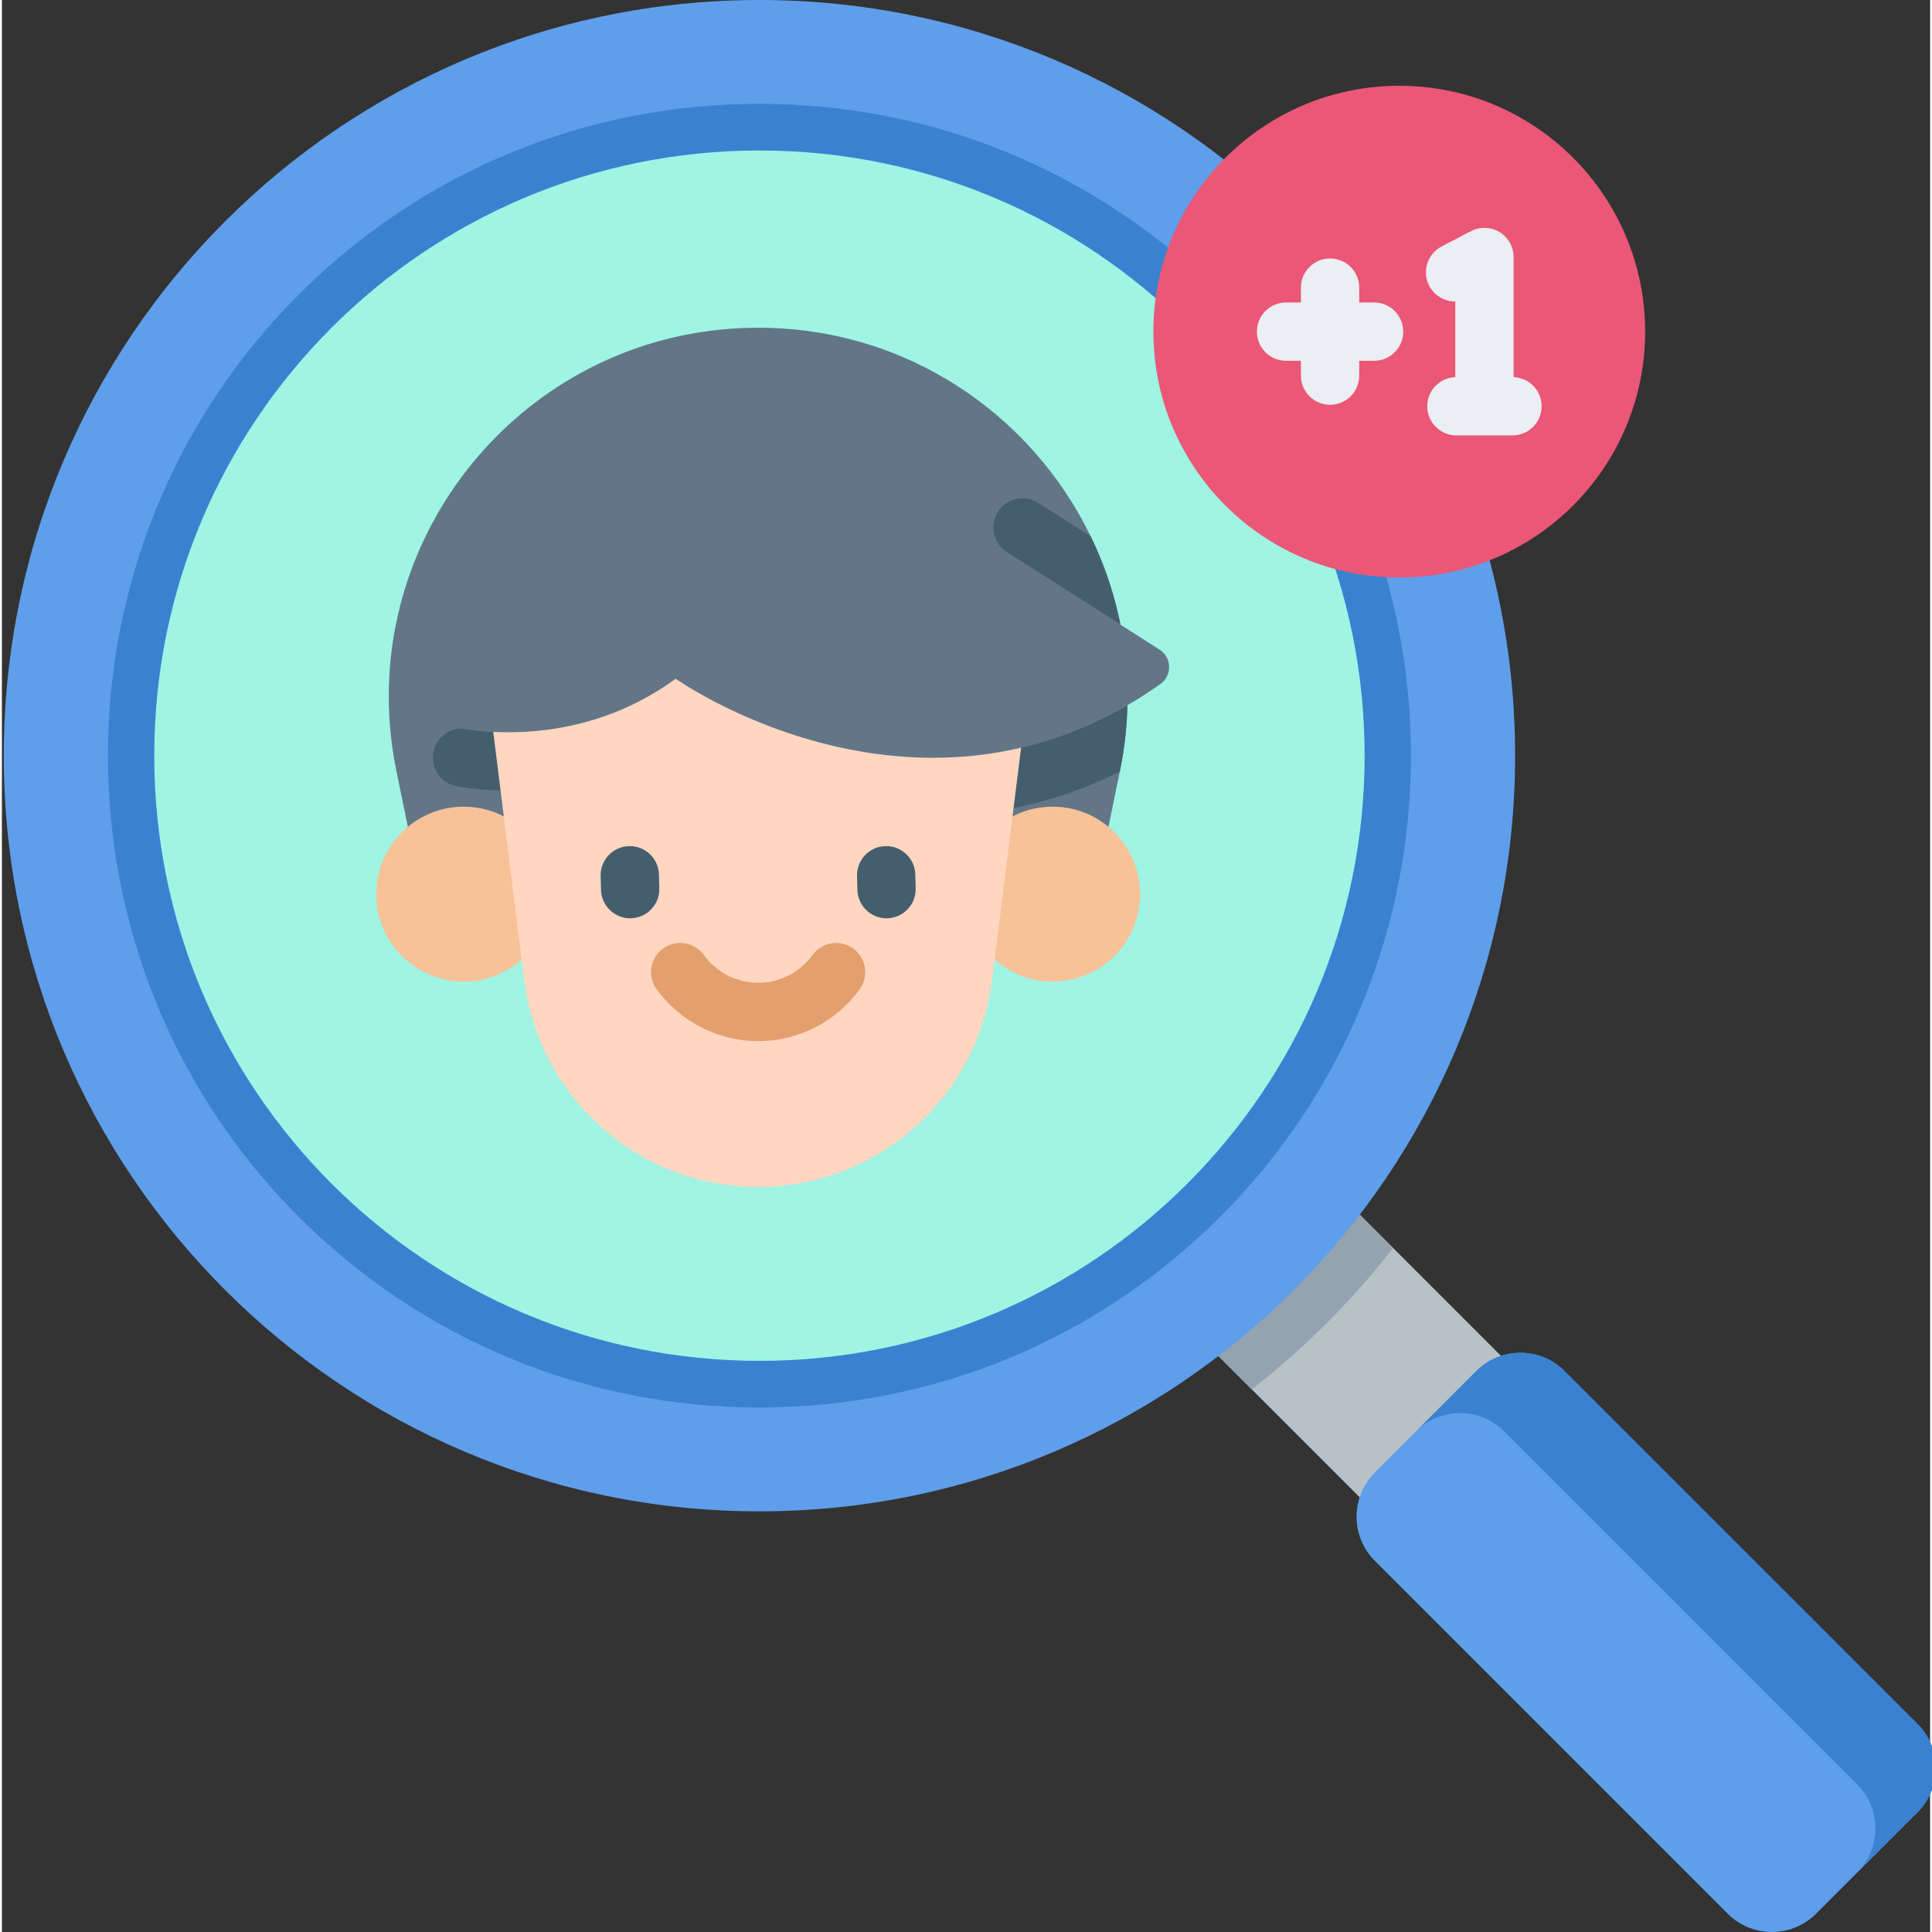 <svg height="511pt" viewBox="0 0 511 512" width="511pt" xmlns="http://www.w3.org/2000/svg"><rect x="0" y="0" width="511" height="512" fill="#333333" stroke="none"/><path d="m321.406 358.379 37.469-37.465 41.266 41.27-37.465 37.465zm0 0" fill="#b7c1c6"/><path d="m507.645 480.289-26.859 26.855c-6.473 6.473-16.969 6.473-23.441 0l-93.488-93.488c-6.473-6.473-6.473-16.969 0-23.441l26.855-26.855c6.473-6.477 16.969-6.477 23.441 0l93.492 93.488c6.473 6.473 6.473 16.969 0 23.441zm0 0" fill="#5f9eeb"/><path d="m414.156 363.359 93.488 93.484c6.473 6.473 6.473 16.969 0 23.441l-15.988 15.984c6.473-6.473 6.473-16.969 0-23.441l-93.484-93.484c-6.473-6.473-16.969-6.473-23.441 0l15.984-15.984c6.473-6.477 16.969-6.477 23.441 0zm0 0" fill="#3a82d0"/><path d="m368.695 330.73c-5.406 6.922-11.27 13.566-17.582 19.883-6.316 6.312-12.961 12.176-19.883 17.586l-9.82-9.82 37.469-37.469zm0 0" fill="#93a3af"/><path d="m401.02 200.262c0 110.598-89.66 200.258-200.258 200.258-110.602 0-200.262-89.66-200.262-200.258 0-110.602 89.66-200.262 200.262-200.262 110.598 0 200.258 89.66 200.258 200.262zm0 0" fill="#5f9eeb"/><path d="m200.762 373.004c-46.145 0-89.523-17.969-122.148-50.594-67.352-67.352-67.352-176.945 0-244.297 32.625-32.629 76.004-50.598 122.148-50.598 46.141 0 89.52 17.969 122.145 50.598 67.352 67.352 67.352 176.941 0 244.297-32.625 32.625-76.004 50.594-122.145 50.594zm0 0" fill="#3a82d0"/><path d="m361.141 200.262c0 88.574-71.805 160.379-160.379 160.379-88.578 0-160.383-71.805-160.383-160.379 0-88.578 71.805-160.383 160.383-160.383 88.574 0 160.379 71.805 160.379 160.383zm0 0" fill="#9ff4e4"/><path d="m298.305 183.629c.008.641.008 1.289 0 1.938-.062 6.184-.723 12.465-2.02 18.793l-.02.113-4.793 23.312h-182.105l-4.809-23.426c-1.371-6.688-2.031-13.332-2.031-19.852 0-52.664 42.785-97.652 97.891-97.652 39.371 0 72.449 22.965 88.129 55.281 3.34 6.871 5.883 14.164 7.543 21.758.113.523.227 1.051.328 1.586 1.195 5.902 1.836 11.969 1.887 18.148zm0 0" fill="#627687"/><g fill="#455e6d"><path d="m122.016 193.086c-3.746-.039-7.059 2.648-7.691 6.449-.699 4.215 2.152 8.191 6.355 8.891 3.355.559 8.426 1.145 14.602 1.07v-15.445c-5.57.066-10.164-.457-13.266-.965zm0 0"/><path d="m265.77 199.062v15.52c10.539-1.844 20.75-5.211 30.496-10.109l.02-.113c1.203-5.875 1.852-11.715 1.988-17.469-10.988 6.363-21.941 10.184-32.504 12.172zm0 0"/><path d="m296.418 165.477-30.102-19.18c-3.594-2.297-4.656-7.066-2.359-10.672 2.297-3.598 7.078-4.656 10.672-2.359l13.918 8.867c3.34 6.871 5.883 14.168 7.543 21.758.113.527.227 1.051.328 1.586zm0 0"/></g><path d="m301.637 236.957c0 12.797-10.375 23.172-23.176 23.172-12.797 0-23.172-10.375-23.172-23.172 0-12.801 10.375-23.176 23.172-23.176 12.801 0 23.176 10.375 23.176 23.176zm0 0" fill="#f8c298"/><path d="m145.555 236.957c0 12.797-10.375 23.172-23.176 23.172-12.797 0-23.172-10.375-23.172-23.172 0-12.801 10.375-23.176 23.172-23.176 12.801 0 23.176 10.375 23.176 23.176zm0 0" fill="#f8c298"/><path d="m200.422 314.57c-31.5 0-58.07-23.457-61.977-54.715l-11.527-92.289h147.004l-11.527 92.289c-3.902 31.258-30.473 54.715-61.973 54.715zm0 0" fill="#ffd6c0"/><path d="m117.676 192.184s31.734 8.965 60.879-12.312c0 0 65.086 46.148 128.414 1.445 3.215-2.266 3.133-7.055-.184-9.172l-39.34-25.07h-149.77zm0 0" fill="#627687"/><path d="m166.496 243.355c-4.168 0-7.605-3.32-7.719-7.516l-.102-3.672c-.117-4.266 3.246-7.82 7.512-7.938 4.254-.121 7.82 3.246 7.938 7.512l.102 3.676c.117 4.266-3.246 7.816-7.512 7.934-.074.004-.148.004-.219.004zm0 0" fill="#455e6d"/><path d="m234.438 243.355c-4.168 0-7.605-3.32-7.719-7.516l-.102-3.672c-.117-4.266 3.246-7.82 7.512-7.938 4.277-.121 7.82 3.246 7.938 7.512l.098 3.676c.117 4.266-3.242 7.816-7.512 7.934-.07.004-.145.004-.215.004zm0 0" fill="#455e6d"/><path d="m200.422 275.91c-10.613 0-20.672-5.141-26.91-13.754-2.504-3.457-1.73-8.285 1.723-10.789 3.461-2.504 8.289-1.73 10.793 1.727 3.336 4.609 8.719 7.363 14.391 7.363 5.676 0 11.055-2.754 14.395-7.363 2.504-3.457 7.332-4.227 10.789-1.727 3.457 2.504 4.23 7.336 1.727 10.789-6.234 8.613-16.293 13.754-26.906 13.754zm0 0" fill="#e39f6e"/><path d="m435.477 87.887c0 35.984-29.172 65.156-65.156 65.156-35.988 0-65.16-29.172-65.16-65.156 0-35.988 29.172-65.16 65.16-65.16 35.984 0 65.156 29.172 65.156 65.16zm0 0" fill="#eb5777"/><path d="m363.645 80.16h-3.934v-3.938c0-4.266-3.461-7.727-7.727-7.727-4.27 0-7.727 3.461-7.727 7.727v3.938h-3.938c-4.266 0-7.727 3.457-7.727 7.723 0 4.27 3.461 7.727 7.727 7.727h3.938v3.938c0 4.266 3.461 7.727 7.727 7.727 4.27 0 7.727-3.461 7.727-7.727v-3.938h3.934c4.27 0 7.727-3.457 7.727-7.727 0-4.266-3.457-7.723-7.727-7.723zm0 0" fill="#ebeef2"/><path d="m400.613 99.949v-31.84c0-2.703-1.41-5.207-3.719-6.605-2.312-1.402-5.184-1.492-7.578-.246l-7.777 4.059c-3.785 1.973-5.25 6.641-3.277 10.426 1.379 2.641 4.07 4.152 6.855 4.152h.043v20.055c-4.129.156-7.43 3.543-7.43 7.711 0 4.266 3.461 7.727 7.727 7.727h14.859c4.266 0 7.727-3.461 7.727-7.727 0-4.164-3.301-7.551-7.43-7.711zm0 0" fill="#ebeef2"/></svg>